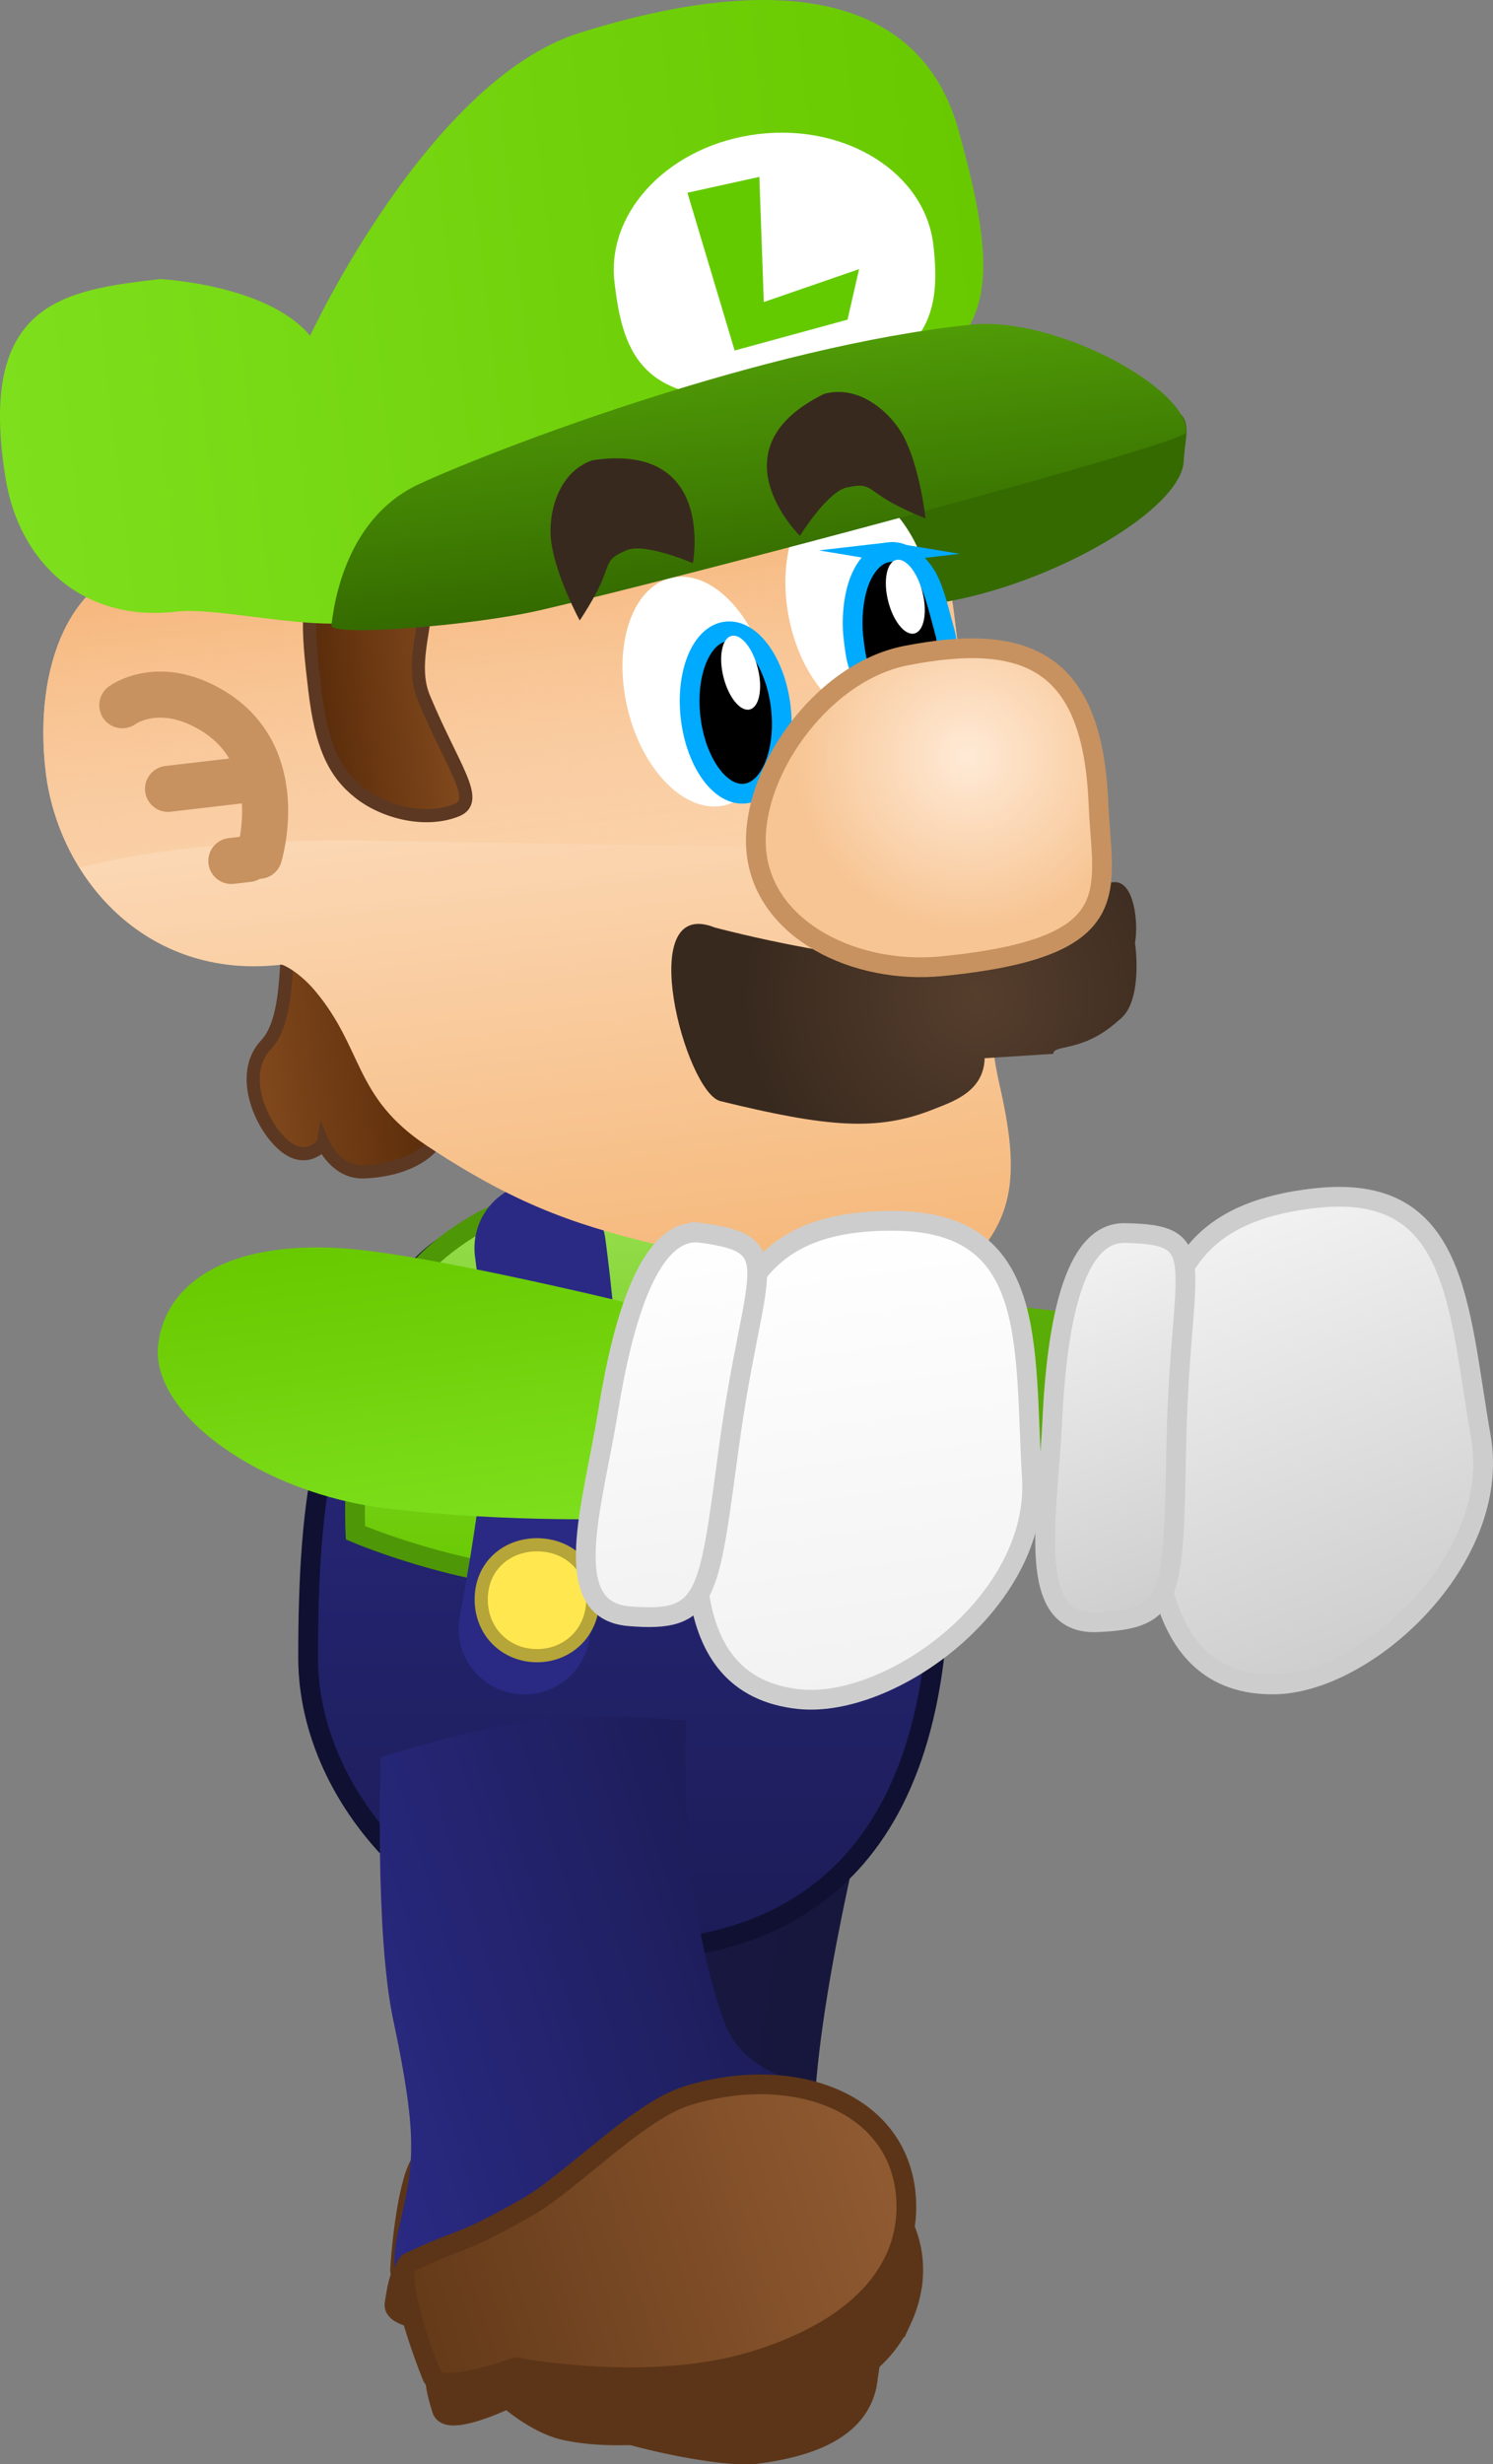 <svg version="1.1" xmlns="http://www.w3.org/2000/svg" xmlns:xlink="http://www.w3.org/1999/xlink" width="113.477" height="187.2" viewBox="0,0,113.477,187.2"><rect x="0" y="0" width="113.477" height="187.2" fill="#808080" stroke="none"/><defs><linearGradient x1="252.684" y1="176.958" x2="262.573" y2="202.141" gradientUnits="userSpaceOnUse" id="color-1"><stop offset="0" stop-color="#5ab500"/><stop offset="1" stop-color="#59a210"/></linearGradient><linearGradient x1="284.776" y1="174.394" x2="297.39" y2="206.518" gradientUnits="userSpaceOnUse" id="color-2"><stop offset="0" stop-color="#f2f2f2"/><stop offset="1" stop-color="#cecece"/></linearGradient><linearGradient x1="271.806" y1="177.059" x2="281.87" y2="202.688" gradientUnits="userSpaceOnUse" id="color-3"><stop offset="0" stop-color="#f2f2f2"/><stop offset="1" stop-color="#cecece"/></linearGradient><linearGradient x1="225.41" y1="230.083" x2="259.783" y2="235.1" gradientUnits="userSpaceOnUse" id="color-4"><stop offset="0" stop-color="#17174a"/><stop offset="1" stop-color="#17173a"/></linearGradient><linearGradient x1="222.672" y1="249.607" x2="261.105" y2="255.216" gradientUnits="userSpaceOnUse" id="color-5"><stop offset="0" stop-color="#643a19"/><stop offset="1" stop-color="#915b32"/></linearGradient><linearGradient x1="239.211" y1="174.026" x2="239.211" y2="229.617" gradientUnits="userSpaceOnUse" id="color-6"><stop offset="0" stop-color="#2a2a84"/><stop offset="1" stop-color="#1c1c57"/></linearGradient><linearGradient x1="241.1" y1="171.334" x2="241.1" y2="201.612" gradientUnits="userSpaceOnUse" id="color-7"><stop offset="0" stop-color="#98de53"/><stop offset="1" stop-color="#68c900"/></linearGradient><linearGradient x1="210.843" y1="161.868" x2="224.01" y2="160.328" gradientUnits="userSpaceOnUse" id="color-8"><stop offset="0" stop-color="#82491d"/><stop offset="1" stop-color="#5a2c0a"/></linearGradient><linearGradient x1="228.444" y1="121.339" x2="235.574" y2="182.283" gradientUnits="userSpaceOnUse" id="color-9"><stop offset="0" stop-color="#ffead6"/><stop offset="1" stop-color="#f5b677"/></linearGradient><linearGradient x1="228.444" y1="121.339" x2="231.812" y2="150.128" gradientUnits="userSpaceOnUse" id="color-10"><stop offset="0" stop-color="#f5b477"/><stop offset="1" stop-color="#f5b477" stop-opacity="0"/></linearGradient><linearGradient x1="215.816" y1="134.469" x2="226.224" y2="133.252" gradientUnits="userSpaceOnUse" id="color-11"><stop offset="0" stop-color="#5a2c0a"/><stop offset="1" stop-color="#82491d"/></linearGradient><linearGradient x1="191.284" y1="109.947" x2="266.618" y2="101.132" gradientUnits="userSpaceOnUse" id="color-12"><stop offset="0" stop-color="#7edf1d"/><stop offset="1" stop-color="#68c900"/></linearGradient><linearGradient x1="247.911" y1="108.116" x2="250.005" y2="126.01" gradientUnits="userSpaceOnUse" id="color-13"><stop offset="0" stop-color="#509b07"/><stop offset="1" stop-color="#346a00"/></linearGradient><radialGradient cx="266.088" cy="157.074" r="17.799" gradientUnits="userSpaceOnUse" id="color-14"><stop offset="0" stop-color="#563e2d"/><stop offset="1" stop-color="#38291e"/></radialGradient><radialGradient cx="265.357" cy="138.869" r="13.171" gradientUnits="userSpaceOnUse" id="color-15"><stop offset="0" stop-color="#ffead6"/><stop offset="1" stop-color="#f7c594"/></radialGradient><linearGradient x1="217.383" y1="239.448" x2="250.553" y2="229.131" gradientUnits="userSpaceOnUse" id="color-16"><stop offset="0" stop-color="#2a2a84"/><stop offset="1" stop-color="#1c1c57"/></linearGradient><linearGradient x1="223.25" y1="257.934" x2="260.337" y2="246.399" gradientUnits="userSpaceOnUse" id="color-17"><stop offset="0" stop-color="#643a19"/><stop offset="1" stop-color="#915b32"/></linearGradient><linearGradient x1="224.988" y1="198.866" x2="221.789" y2="175.063" gradientUnits="userSpaceOnUse" id="color-18"><stop offset="0" stop-color="#7edf1d"/><stop offset="1" stop-color="#68c900"/></linearGradient><linearGradient x1="259.536" y1="209.751" x2="254.807" y2="174.573" gradientUnits="userSpaceOnUse" id="color-19"><stop offset="0" stop-color="#f2f2f2"/><stop offset="1" stop-color="#ffffff"/></linearGradient><linearGradient x1="244.828" y1="203.813" x2="241.025" y2="175.519" gradientUnits="userSpaceOnUse" id="color-20"><stop offset="0" stop-color="#f2f2f2"/><stop offset="1" stop-color="#ffffff"/></linearGradient></defs><g transform="translate(-191.808,-81.386)"><g data-paper-data="{&quot;isPaintingLayer&quot;:true}" fill-rule="nonzero" stroke-linejoin="miter" stroke-miterlimit="10" stroke-dasharray="" stroke-dashoffset="0" style="mix-blend-mode: normal"><g data-paper-data="{&quot;index&quot;:null,&quot;origRot&quot;:0,&quot;origPos&quot;:null}" stroke-linecap="butt"><path d="M237.237,188.396c0.016,-5.315 5.382,-8.989 14.905,-8.983c7.66,0.004 22.548,1.876 22.548,1.876l-0.228,15.951c0,0 -9.058,1.448 -18.581,1.443c-9.524,-0.005 -18.66,-4.971 -18.644,-10.286z" data-paper-data="{&quot;origRot&quot;:0,&quot;origPos&quot;:null}" fill="url(#color-1)" stroke="none" stroke-width="0"/><g data-paper-data="{&quot;origPos&quot;:null}" stroke="#cdcdcd" stroke-width="1.5"><path d="M279.486,188.468c0.449,-9.378 2.235,-14.96 12.334,-16.062c10.816,-1.18 10.797,8.1 12.548,18.183c1.605,9.24 -8.671,18.678 -15.695,18.765c-9.683,0.119 -9.636,-11.508 -9.186,-20.886z" data-paper-data="{&quot;origRot&quot;:0,&quot;origPos&quot;:null}" fill="url(#color-2)"/><path d="M271.783,189.382c0.338,-7.241 1.585,-14.376 5.498,-14.32c6.7,0.097 4.249,2.109 3.947,15.604c-0.266,11.846 0.009,13.747 -6.094,13.962c-5.455,0.192 -3.688,-8.005 -3.351,-15.246z" data-paper-data="{&quot;origRot&quot;:0,&quot;origPos&quot;:null}" fill="url(#color-3)"/></g></g><g data-paper-data="{&quot;origPos&quot;:null,&quot;origRot&quot;:0}" stroke-linecap="butt"><path d="M253.867,239.253c-0.412,4.551 4.437,7.065 4.13,8.056c-1.242,4.01 -3.613,6.617 -10.697,7.555c-8.775,1.163 -15.313,-0.364 -22.219,-5.901c-4.704,-3.771 0.2,-5.721 2.979,-11.072c0.997,-1.92 1.903,-4.489 3.18,-9.774c1.596,-6.607 6.98,-18.28 6.98,-18.28c0,0 5.394,-0.033 10.613,0.649c5.155,0.729 9.974,3.59 9.974,3.59c0,0 -3.986,14.656 -4.938,25.176z" data-paper-data="{&quot;origPos&quot;:null}" fill="url(#color-4)" stroke="none" stroke-width="0"/><path d="M257.752,262.253c-0.563,3.858 -4.754,5.102 -8.623,5.583c-2.535,0.315 -14.307,-1.757 -19.672,-6.049c-1.666,-1.333 -2.791,-3.97 -2.791,-3.97c0,0 -5.094,0.024 -4.869,-1.415c0.178,-1.143 0.434,-3.095 1.629,-3.527c5.146,-1.86 16.45,-0.203 21.864,0.587c7.432,1.085 13.011,5.021 12.461,8.792z" data-paper-data="{&quot;origPos&quot;:null}" fill="#5c3518" stroke="#5c3518" stroke-width="1.5"/><path d="M260.324,257.679c-2.011,4.318 -7.002,6.886 -15.404,5.66c-8.402,-1.226 -16.679,-7.412 -16.679,-7.412c0,0 -6.13,-0.568 -6.025,-2.146c0.217,-3.267 0.928,-8.546 2.176,-8.54c4.606,0.023 3.665,0.509 9.751,0.109c3.941,-0.259 10.856,-2.969 14.764,-2.399c8.402,1.226 14.729,7.619 11.417,14.728z" data-paper-data="{&quot;origPos&quot;:null}" fill="url(#color-5)" stroke="#5c3518" stroke-width="1.5"/></g><g data-paper-data="{&quot;origPos&quot;:null}"><path d="M263.188,199.598c0.335,23.368 -11.23,30.019 -24.238,30.019c-13.008,0 -23.724,-11.078 -23.724,-22.294c0,-12.167 1.129,-21.852 8.412,-29.596c5.426,-5.769 13.246,-3.072 20.28,-3.072c13.008,0 18.942,2.036 19.271,24.942z" data-paper-data="{&quot;origPos&quot;:null}" fill="url(#color-6)" stroke="#101032" stroke-width="1.5" stroke-linecap="butt"/><path d="M263.188,198.936c0,0 -14.769,2.207 -25.18,2.649c-9.55,0.405 -19.185,-3.752 -19.185,-3.752c0,0 -0.845,-15.225 5.982,-21.146c4.467,-3.873 9.49,-5.142 15.944,-5.342c6.454,-0.2 13.471,2.361 16.72,5.752c7.674,8.011 5.72,21.839 5.72,21.839z" data-paper-data="{&quot;origPos&quot;:null}" fill="url(#color-7)" stroke="#4e9707" stroke-width="1.5" stroke-linecap="butt"/><path d="M251.29,175.639c0,0 1.833,7.549 2.203,12.088c0.475,5.83 -0.497,16.785 -0.497,16.785" data-paper-data="{&quot;origPos&quot;:null,&quot;origRot&quot;:0}" fill="none" stroke="#2a2a84" stroke-width="10" stroke-linecap="round"/><path d="M232.869,176.201c0,0 1.062,7.791 0.974,12.354c-0.113,5.86 -2.173,16.562 -2.173,16.562" data-paper-data="{&quot;origPos&quot;:null}" fill="none" stroke="#2a2a84" stroke-width="10" stroke-linecap="round"/><path d="M228.383,202.894c0,-2.499 1.899,-4.15 4.241,-4.15c2.342,0 4.241,1.651 4.241,4.15c0,2.499 -1.899,4.275 -4.241,4.275c-2.342,0 -4.241,-1.776 -4.241,-4.275z" fill="#ffe84f" stroke="#b6a538" stroke-width="1" stroke-linecap="butt"/><path d="M249.248,202.644c0,-2.499 1.833,-4.15 4.095,-4.15c2.262,0 4.095,1.651 4.095,4.15c0,2.499 -1.833,4.275 -4.095,4.275c-2.262,0 -4.095,-1.776 -4.095,-4.275z" fill="#ffe84f" stroke="#b6a538" stroke-width="1" stroke-linecap="butt"/></g><g data-paper-data="{&quot;origPos&quot;:null,&quot;origRot&quot;:0}"><path d="M216.379,168.269c0,0 -1.25,1.65 -3.029,0.101c-1.779,-1.549 -3.391,-5.423 -1.332,-7.604c2.462,-2.609 0.853,-10.226 2.632,-8.678c0,0 6.207,0.586 7.104,4.197c0,0 3.793,10.289 2.944,12.104c0,0 -1.296,1.849 -5.218,2.026c-2.125,0.096 -3.101,-2.147 -3.101,-2.147z" data-paper-data="{&quot;origRot&quot;:0,&quot;origPos&quot;:null}" fill="url(#color-8)" stroke="#5c3822" stroke-width="1" stroke-linecap="butt"/><path d="M214.095,126.601c4.402,0.499 36.739,-6.482 42.531,-6.835c8.569,-0.523 7.115,7.437 8.711,15.873c1.835,9.699 0.866,21.285 2.4,27.968c1.645,7.168 1.423,11.05 -3.991,15.221c-15.846,2.819 -13.455,-1.104 -21.072,-2.655c-6.48,-1.561 -11.102,-2.894 -18.433,-7.749c-5.565,-3.686 -4.786,-7.371 -8.498,-11.777c-1.138,-1.35 -2.376,-1.997 -2.569,-1.974c-10.3,1.205 -16.958,-6.641 -17.899,-14.686c-0.941,-8.045 1.971,-14.997 7.731,-15.671c5.76,-0.674 9.56,2.113 11.091,2.286z" data-paper-data="{&quot;origPos&quot;:null}" fill="url(#color-9)" stroke="none" stroke-width="0" stroke-linecap="butt"/><path d="M214.095,126.601c4.402,0.499 36.739,-6.482 42.531,-6.835c8.569,-0.523 7.115,7.437 8.711,15.873c0.633,3.347 0.933,6.919 1.116,10.436c-15.44,-0.293 -30.88,-0.582 -46.321,-0.817c-5.871,-0.089 -14.554,0.09 -22.3,2.047c-1.385,-2.231 -2.26,-4.765 -2.558,-7.319c-0.941,-8.045 1.971,-14.997 7.731,-15.671c5.76,-0.674 9.56,2.113 11.091,2.286z" data-paper-data="{&quot;origPos&quot;:null}" fill="url(#color-10)" stroke="none" stroke-width="0" stroke-linecap="butt"/><path d="M281.782,116.382c-0.123,3.834 -10.81,9.924 -19.66,10.959c-7.131,0.834 -6.148,-6.082 -6.572,-9.702c-0.424,-3.62 13.644,-4.466 20.775,-5.3c7.131,-0.834 5.537,1.562 5.457,4.043z" data-paper-data="{&quot;origPos&quot;:null}" fill="#346a00" stroke="none" stroke-width="0" stroke-linecap="butt"/><path d="M262.557,126.173c0.918,4.815 -0.756,9.179 -3.74,9.748c-2.984,0.569 -6.147,-2.873 -7.065,-7.688c-0.918,-4.815 0.756,-9.179 3.74,-9.748c2.984,-0.569 6.147,2.873 7.065,7.688z" data-paper-data="{&quot;origPos&quot;:null,&quot;origRot&quot;:0}" fill="#ffffff" stroke="none" stroke-width="0" stroke-linecap="butt"/><path d="M226.534,142.929c-2.342,0.956 -5.489,0.199 -7.422,-1.332c-1.932,-1.531 -2.885,-3.613 -3.383,-7.868c-0.498,-4.255 -0.996,-8.375 1.65,-8.784c11.141,-1.722 4.649,4.656 6.634,9.439c2.182,5.256 4.334,7.805 2.521,8.545z" fill="url(#color-11)" stroke="#5c3822" stroke-width="1" stroke-linecap="butt"/><path d="M250.203,132.657c1.133,4.769 -0.345,9.204 -3.3,9.906c-2.955,0.702 -6.269,-2.595 -7.402,-7.364c-1.133,-4.769 0.345,-9.204 3.3,-9.906c2.955,-0.702 6.269,2.595 7.402,7.364z" data-paper-data="{&quot;origPos&quot;:null,&quot;origRot&quot;:0}" fill="#ffffff" stroke="none" stroke-width="0" stroke-linecap="butt"/><path d="M247.005,129.358c0.946,-0.111 1.882,0.479 2.634,1.521c0.75,1.042 1.315,2.536 1.514,4.236c0.199,1.699 -0.005,3.284 -0.495,4.471c-0.49,1.187 -1.266,1.978 -2.211,2.088c-0.946,0.111 -1.882,-0.479 -2.634,-1.521c-0.75,-1.042 -1.315,-2.536 -1.514,-4.236c-0.199,-1.699 0.005,-3.284 0.495,-4.471c0.49,-1.187 1.266,-1.978 2.211,-2.088z" data-paper-data="{&quot;origPos&quot;:null}" id="ID0.2989244391210377" fill="#000000" stroke="#00aaff" stroke-width="1.5" stroke-linecap="butt"/><path d="M259.388,123.328c0.946,-0.111 1.882,0.479 2.634,1.521c0.75,1.042 1.107,2.794 1.514,4.236c0.145,0.526 0.385,1.287 0.06,1.805c-0.413,0.629 -1.173,0.996 -1.859,1.325c-1.217,0.404 -2.609,1.349 -3.777,0.845c-1.027,-0.464 -1.132,-2.02 -1.277,-3.173c-0.187,-1.489 0.005,-3.284 0.495,-4.471c0.49,-1.187 1.266,-1.978 2.211,-2.088z" data-paper-data="{&quot;origPos&quot;:null}" id="ID0.2989244391210377" fill="#000000" stroke="#00aaff" stroke-width="1.5" stroke-linecap="round"/><path d="M264.631,91.18c4.117,14.565 1.347,15.745 -6.072,21.43c-10.81,8.284 -26.175,8.66 -37.958,15.49c-3.094,1.793 -11.802,-0.665 -15.354,-0.25c-7.264,0.85 -11.971,-3.862 -12.995,-10.011c-2.258,-13.563 4.452,-14.402 11.717,-15.252c0,0 8.15,0.39 11.408,4.308c0,0 9.004,-19.397 20.467,-23.004c14.755,-4.644 25.831,-3.17 28.788,7.289z" data-paper-data="{&quot;origPos&quot;:null}" fill="url(#color-12)" stroke="none" stroke-width="0" stroke-linecap="butt"/><path d="M262.748,99.983c0.635,5.431 -0.34,9.686 -10.967,11.251c-11.219,1.652 -12.632,-2.985 -13.268,-8.415c-0.635,-5.431 4.275,-10.468 10.967,-11.251c6.692,-0.783 12.632,2.985 13.268,8.415z" data-paper-data="{&quot;origPos&quot;:null}" fill="#ffffff" stroke="none" stroke-width="0" stroke-linecap="butt"/><path d="M281.936,114.25c-0.099,0.876 -38.321,11.028 -49.064,13.493c-5.221,1.198 -15.972,2.028 -15.874,1.153c0.366,-3.238 1.828,-8.515 6.696,-10.751c5.883,-2.702 26.253,-10.502 41.98,-12.099c6.43,-0.653 16.627,4.966 16.262,8.204z" data-paper-data="{&quot;origPos&quot;:null}" fill="url(#color-13)" stroke="none" stroke-width="0" stroke-linecap="butt"/><path d="M247.645,108.015l-3.589,-11.986l5.468,-1.205l0.338,9.508l7.241,-2.499l-0.877,3.837z" data-paper-data="{&quot;origPos&quot;:null}" fill="#64ca00" stroke="none" stroke-width="0" stroke-linecap="butt"/><path d="M266.648,161.779c-0.072,2.574 -2.477,3.313 -3.867,3.87c-4.243,1.701 -8.015,1.396 -16.22,-0.611c-2.656,-0.65 -6.649,-15.665 -0.419,-13.187c0,0 12.43,3.334 18.322,2.303c0,0 9.049,-5.601 12.04,-5.751c1.483,-0.075 1.854,3.008 1.572,4.62c0,0 0.681,4.509 -1.246,5.881c-2.712,2.476 -4.95,1.797 -4.971,2.542z" data-paper-data="{&quot;origPos&quot;:null}" fill="url(#color-14)" stroke="none" stroke-width="0" stroke-linecap="butt"/><path d="M275.299,142.448c0.272,6.631 2.413,10.919 -11.896,12.341c-6.595,0.656 -13.407,-2.717 -14.089,-8.546c-0.682,-5.828 4.826,-13.764 11.329,-15.043c9.475,-1.864 14.221,0.639 14.656,11.248z" data-paper-data="{&quot;origPos&quot;:null}" fill="url(#color-15)" stroke="#c79260" stroke-width="1.5" stroke-linecap="butt"/><g data-paper-data="{&quot;origPos&quot;:null}" fill="none" stroke="#c79260" stroke-width="3.5" stroke-linecap="round"><path d="M201.102,134.963c0,0 2.742,-2.063 6.849,0.406c5.889,3.541 3.551,11.034 3.551,11.034" data-paper-data="{&quot;origPos&quot;:null}"/><path d="M204.579,141.316l5.959,-0.697" data-paper-data="{&quot;origPos&quot;:null}"/><path d="M210.668,146.645l-1.277,0.149" data-paper-data="{&quot;origPos&quot;:null}"/></g><path d="M239.401,123.201c-1.319,0.567 -1.231,0.753 -1.747,2.093c-0.532,1.382 -1.783,3.229 -1.783,3.229c0,0 -1.87,-3.433 -2.183,-6.107c-0.212,-1.816 0.404,-5.096 3.128,-6.058c9.429,-1.426 7.654,7.814 7.654,7.814c0,0 -3.689,-1.605 -5.069,-0.971z" data-paper-data="{&quot;origPos&quot;:null}" fill="#38291e" stroke="none" stroke-width="0" stroke-linecap="butt"/><path d="M256.219,118.408c-1.496,0.265 -3.612,3.686 -3.612,3.686c0,0 -6.725,-6.582 1.836,-10.783c2.787,-0.762 5.163,1.582 6.023,3.195c1.267,2.376 1.687,6.262 1.687,6.262c0,0 -2.081,-0.804 -3.305,-1.637c-1.187,-0.807 -1.221,-1.009 -2.628,-0.724z" data-paper-data="{&quot;origPos&quot;:null,&quot;index&quot;:null,&quot;origRot&quot;:0}" fill="#38291e" stroke="none" stroke-width="0" stroke-linecap="butt"/><path d="M247.406,129.697c0.361,-0.09 0.765,0.142 1.128,0.589c0.362,0.447 0.682,1.109 0.874,1.879c0.192,0.771 0.219,1.506 0.108,2.07c-0.111,0.564 -0.36,0.959 -0.721,1.048c-0.361,0.09 -0.765,-0.142 -1.128,-0.589c-0.362,-0.447 -0.683,-1.108 -0.874,-1.879c-0.192,-0.771 -0.219,-1.506 -0.108,-2.07c0.111,-0.564 0.36,-0.959 0.721,-1.048z" data-paper-data="{&quot;origPos&quot;:null,&quot;origRot&quot;:0}" id="ID0.2989244391210377" fill="#ffffff" stroke="#00aaff" stroke-width="0" stroke-linecap="butt"/><path d="M259.923,123.925c0.361,-0.09 0.765,0.142 1.128,0.589c0.362,0.447 0.682,1.109 0.874,1.879c0.192,0.771 0.219,1.506 0.108,2.07c-0.111,0.564 -0.36,0.959 -0.721,1.048c-0.361,0.09 -0.765,-0.142 -1.128,-0.589c-0.362,-0.447 -0.682,-1.109 -0.874,-1.879c-0.192,-0.771 -0.219,-1.506 -0.108,-2.07c0.111,-0.564 0.36,-0.959 0.721,-1.048z" data-paper-data="{&quot;origPos&quot;:null,&quot;origRot&quot;:0}" id="ID0.2989244391210377" fill="#ffffff" stroke="#00aaff" stroke-width="0" stroke-linecap="butt"/></g><g data-paper-data="{&quot;origPos&quot;:null,&quot;origRot&quot;:0}" stroke-linecap="butt"><path d="M246.916,235.126c1.594,4.282 7.052,4.457 7.203,5.483c0.611,4.153 -0.402,7.528 -6.386,11.434c-7.413,4.838 -13.969,6.284 -22.589,4.272c-5.871,-1.371 -2.29,-5.247 -2.094,-11.272c0.07,-2.162 -0.222,-4.871 -1.352,-10.188c-1.413,-6.648 -0.955,-19.963 -0.955,-19.963c0,0 7.222,-2.311 12.283,-2.92c3.994,-0.481 10.917,0.125 10.917,0.125c0,0 -0.71,13.132 2.974,23.031z" data-paper-data="{&quot;origPos&quot;:null}" fill="url(#color-16)" stroke="none" stroke-width="0"/><path d="M260.351,254.194c1.158,3.723 -2.085,6.655 -5.367,8.759c-2.151,1.379 -13.663,4.593 -20.355,3.038c-2.078,-0.483 -4.232,-2.376 -4.232,-2.376c0,0 -4.584,2.221 -5.003,0.826c-0.332,-1.108 -0.945,-2.979 -0.053,-3.885c3.838,-3.899 14.749,-7.286 19.974,-8.911c7.172,-2.231 13.904,-1.089 15.036,2.549z" data-paper-data="{&quot;origPos&quot;:null}" fill="#5c3518" stroke="#5c3518" stroke-width="1.5"/><path d="M260.696,248.958c0.05,4.763 -3.342,9.234 -11.45,11.756c-8.108,2.522 -18.245,0.517 -18.245,0.517c0,0 -5.774,2.135 -6.361,0.666c-1.215,-3.041 -2.853,-8.109 -1.725,-8.643c4.165,-1.969 3.526,-1.123 8.842,-4.112c3.442,-1.935 8.51,-7.366 12.281,-8.538c8.108,-2.522 16.575,0.512 16.658,8.355z" data-paper-data="{&quot;origPos&quot;:null}" fill="url(#color-17)" stroke="#5c3518" stroke-width="1.5"/></g><g data-paper-data="{&quot;origPos&quot;:null}" stroke-linecap="butt"><path d="M219.65,176.393c7.606,0.912 22.176,4.536 22.176,4.536l-2.036,15.821c0,0 -9.158,0.366 -18.614,-0.769c-9.456,-1.134 -17.965,-7.15 -17.346,-12.43c0.619,-5.279 6.364,-8.293 15.82,-7.159z" data-paper-data="{&quot;origRot&quot;:0,&quot;origPos&quot;:null}" fill="url(#color-18)" stroke="none" stroke-width="0"/><g data-paper-data="{&quot;origPos&quot;:null}" stroke="#cdcdcd" stroke-width="1.5"><path d="M259.843,174.134c10.873,0.11 9.801,9.328 10.396,19.553c0.545,9.37 -10.729,17.53 -17.714,16.784c-9.628,-1.029 -8.262,-12.576 -6.752,-21.84c1.51,-9.264 3.917,-14.599 14.07,-14.496z" data-paper-data="{&quot;origRot&quot;:0,&quot;origPos&quot;:null}" fill="url(#color-19)"/><path d="M245.105,175.05c6.641,0.89 3.98,2.599 2.148,15.971c-1.608,11.738 -1.551,13.659 -7.635,13.15c-5.439,-0.455 -2.754,-8.391 -1.597,-15.545c1.157,-7.154 3.206,-14.096 7.084,-13.576z" data-paper-data="{&quot;origRot&quot;:0,&quot;origPos&quot;:null}" fill="url(#color-20)"/></g></g></g></g></svg>